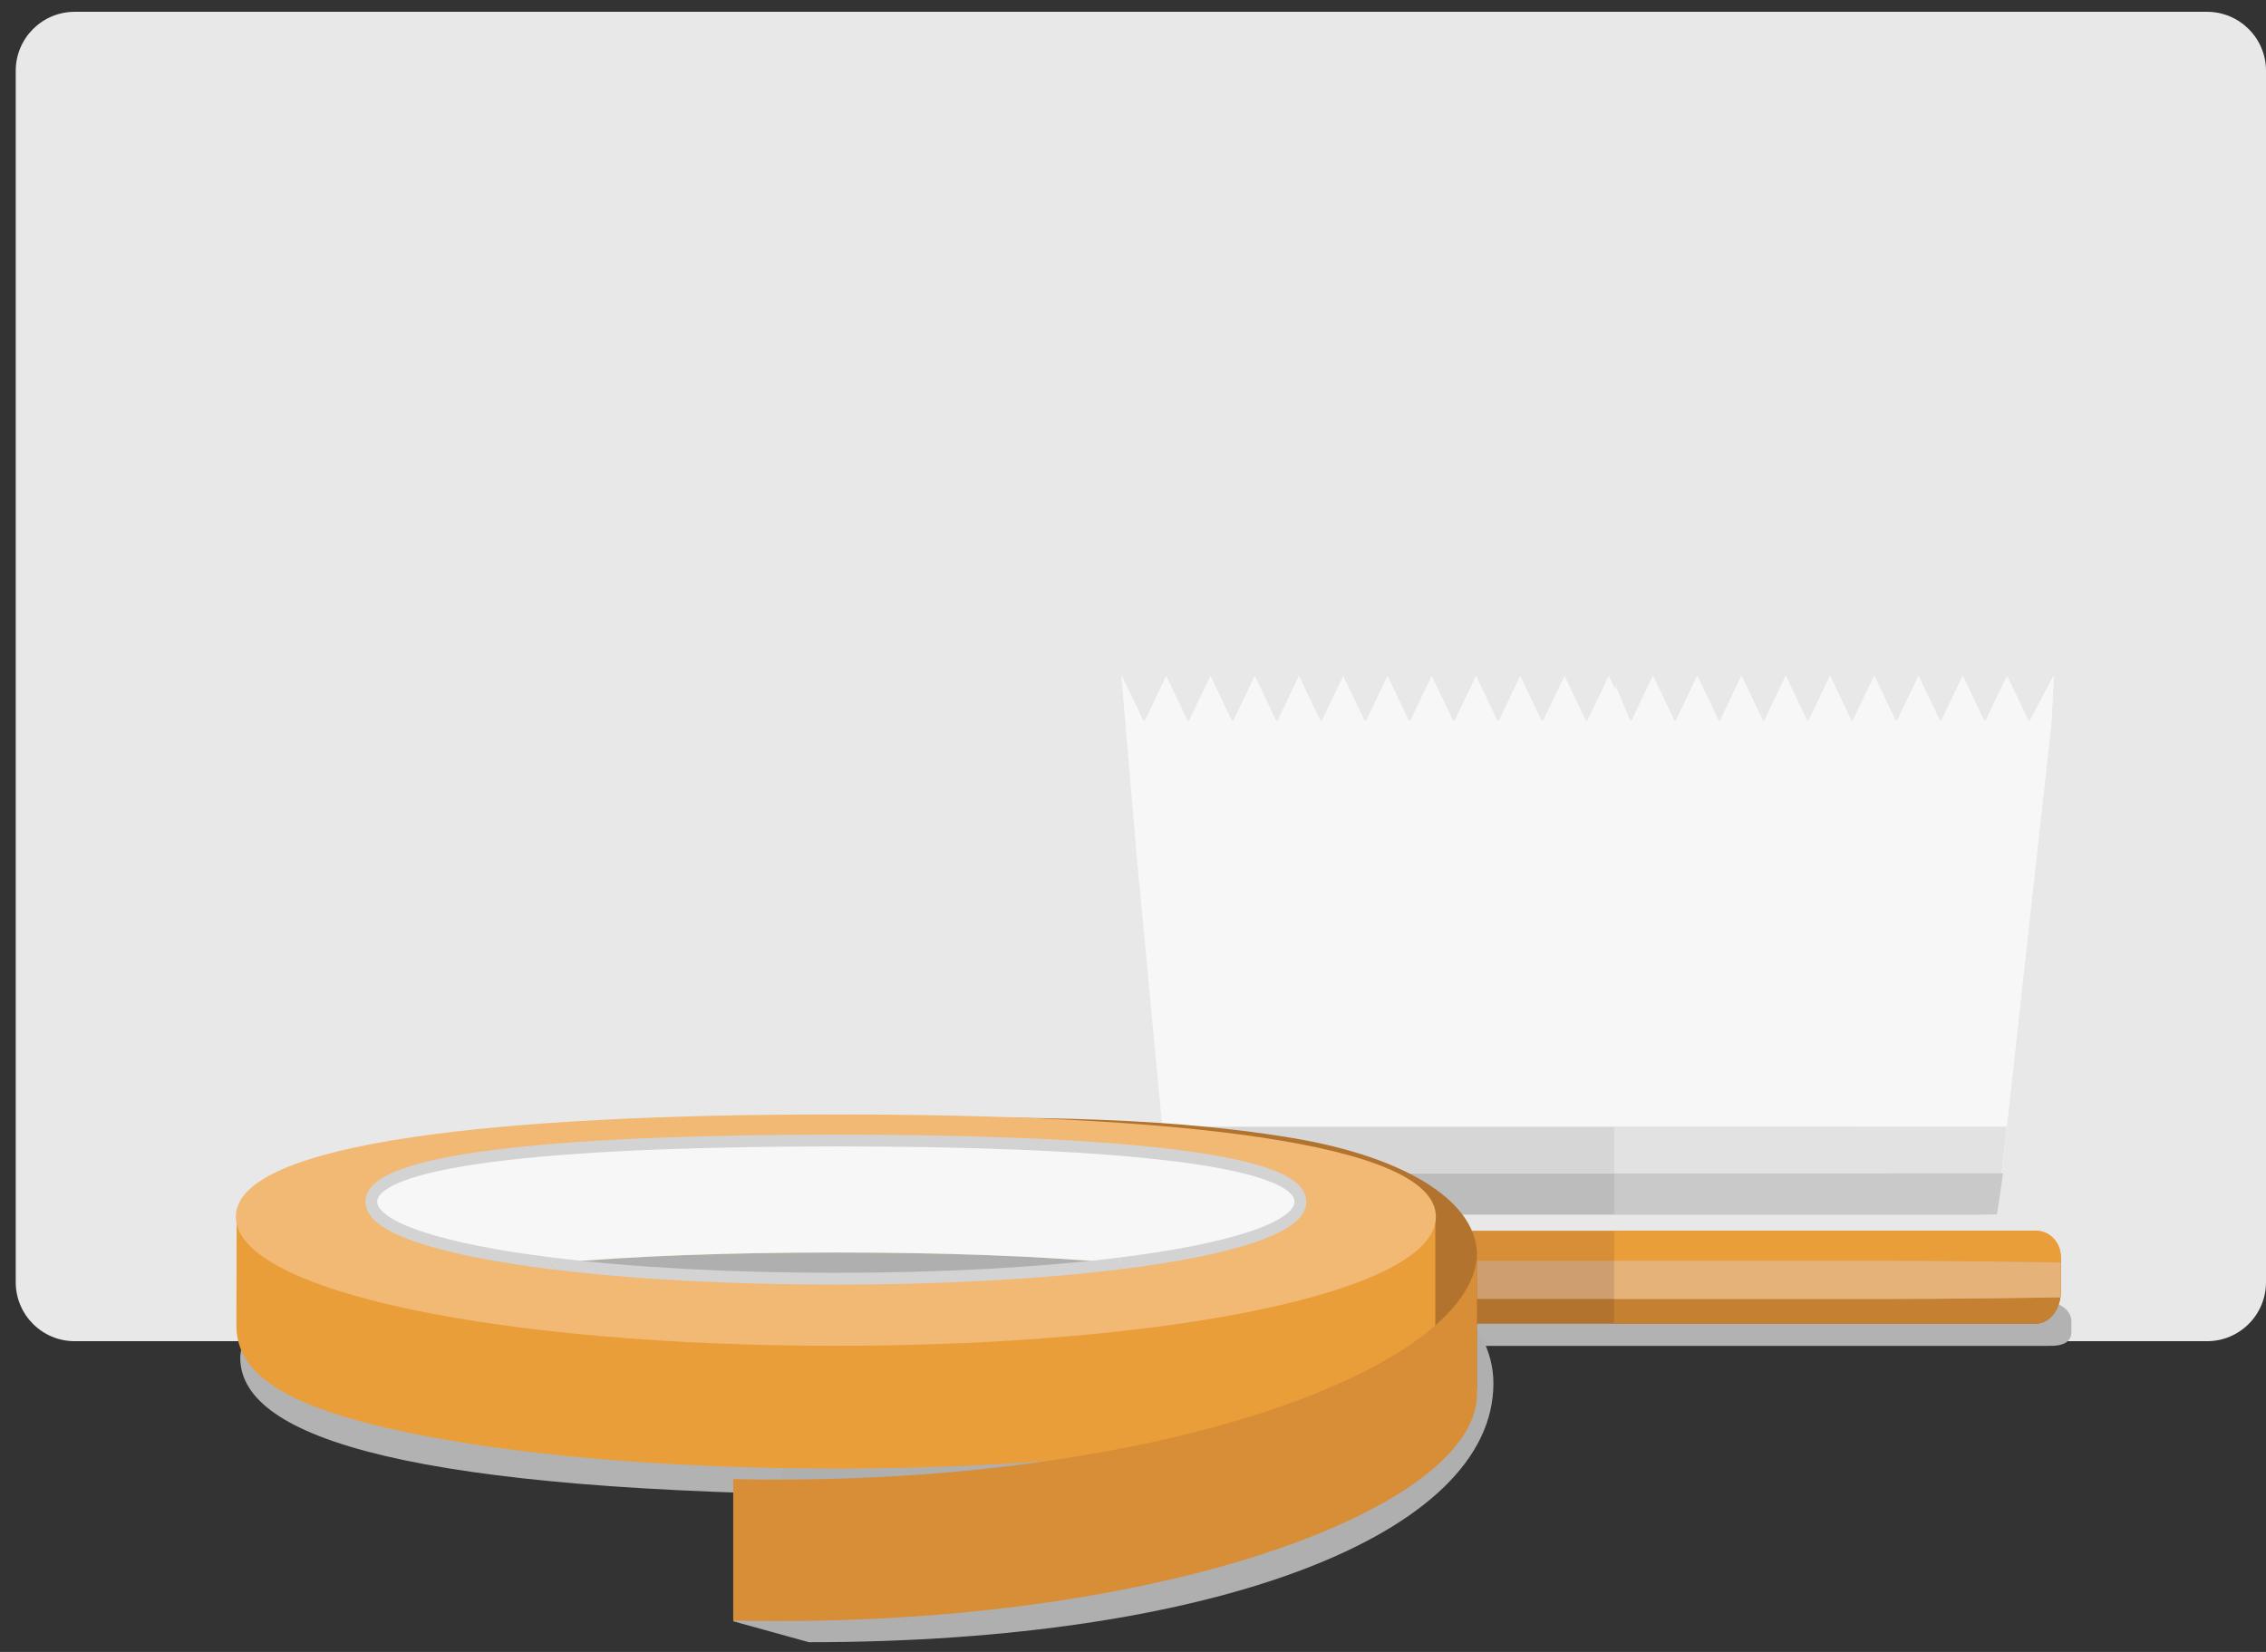 <?xml version="1.0" encoding="utf-8"?>
<!-- Generator: Adobe Illustrator 16.0.0, SVG Export Plug-In . SVG Version: 6.00 Build 0)  -->
<!DOCTYPE svg PUBLIC "-//W3C//DTD SVG 1.1//EN" "http://www.w3.org/Graphics/SVG/1.1/DTD/svg11.dtd">
<svg version="1.1" id="Layer_1" xmlns="http://www.w3.org/2000/svg" xmlns:xlink="http://www.w3.org/1999/xlink" x="0px" y="0px"
	 width="192px" height="140px" viewBox="0 0 192 140" enable-background="new 0 0 192 140" xml:space="preserve">
<rect x="0" y="0" width="192" height="140" fill="#333333" stroke="none"/>
<path fill="#E8E8E8" d="M192,108.666c0,2.762-2.238,5-5,5H6.333c-2.762,0-5-2.238-5-5V6c0-2.762,2.238-5,5-5H187
	c2.762,0,5,2.238,5,5V108.666z"/>
<g>
	<path fill="#B2B2B2" d="M125.523,114.839c0,6.908-18.588,12.128-51.649,11.886c-38.665-0.279-53.517-4.735-53.517-11.647
		c0-6.904,24.702-12.744,53.33-12.744C102.314,102.334,125.523,107.933,125.523,114.839z"/>
	<path fill="#B2B2B2" d="M175.512,112.859c0,0.9-0.701,1.25-2.09,1.202H98.605c-1.153,0.864-2.09,0.134-2.09-0.769v-1.308
		c0-0.901,0.937-1.635,2.09-1.635h74.815c1.154,0,2.091,0.731,2.091,1.635V112.859L175.512,112.859z"/>
	<path fill="#AFAFAF" d="M74.86,99.153c29.251,0,51.679,6.966,51.679,18.09c0,12.826-23.721,21.933-58,21.933l-6.413-1.776
		L74.86,99.153z"/>
	<g>
		<polygon fill="#F7F7F7" points="173.816,61.26 174.003,57.634 174.003,57.268 172,61.056 171.859,61.056 170.057,57.268 
			168.251,61.056 168.109,61.056 166.307,57.268 164.501,61.056 164.361,61.056 162.557,57.268 160.752,61.056 160.609,61.056 
			158.809,57.268 157.003,61.056 156.861,61.056 155.059,57.268 153.253,61.056 153.111,61.056 151.309,57.268 149.504,61.056 
			149.363,61.056 147.559,57.268 145.754,61.056 145.613,61.056 143.809,57.268 142.005,61.056 141.863,61.056 140.059,57.268 
			138.256,61.056 138.113,61.056 136.311,57.268 134.506,61.056 134.365,61.056 132.561,57.268 130.757,61.056 130.615,61.056 
			128.811,57.268 127.007,61.056 126.867,61.056 125.063,57.268 123.257,61.056 123.117,61.056 121.311,57.268 119.507,61.056 
			119.368,61.056 117.563,57.268 115.758,61.056 115.618,61.056 113.813,57.268 112.009,61.056 111.868,61.056 110.064,57.268 
			108.259,61.056 108.119,61.056 106.314,57.268 104.509,61.056 104.369,61.056 102.564,57.268 100.76,61.056 100.62,61.056 
			98.816,57.268 97.012,61.056 96.87,61.056 95.065,57.268 95.013,57.34 96.256,71.858 96.245,71.858 99.186,102.941 
			169.212,102.941 		"/>
		<path fill="#B2732F" d="M174.613,109.462c0,1.502-0.951,2.721-2.127,2.721H96.385c-1.175,0-2.127-1.219-2.127-2.721v-2.18
			c0-1.502,0.952-2.723,2.127-2.723h76.104c1.175,0,2.125,1.221,2.125,2.723V109.462L174.613,109.462z"/>
		<path fill="#D88E36" d="M172.486,104.303H96.385c-1.175,0-2.127,0.991-2.127,2.211v0.434c0,1.223,0.952,2.214,2.127,2.214h76.104
			c1.175,0,2.125-0.993,2.125-2.214v-0.434C174.613,105.294,173.662,104.303,172.486,104.303z"/>
		<ellipse fill="#404C61" cx="168.367" cy="108.536" rx="1.281" ry="1.437"/>
		<polygon fill="#BCBCBC" points="99.055,99.432 99.178,102.941 167.896,102.941 168.02,99.432 		"/>
		<polygon fill="#D6D6D6" points="99.049,99.432 169.124,99.432 169.266,95.487 98.907,95.487 		"/>
		<path fill="#C48131" d="M172.486,104.56h-35.723v7.623h35.723c1.176,0,2.127-1.219,2.127-2.721v-2.18
			C174.613,105.777,173.662,104.56,172.486,104.56z"/>
		<polygon fill="#F7F7F7" points="174.003,57.634 174.003,57.268 172,61.056 171.859,61.056 170.057,57.268 168.251,61.056 
			168.109,61.056 166.307,57.268 164.501,61.056 164.361,61.056 162.557,57.268 160.752,61.056 160.609,61.056 158.809,57.268 
			157.003,61.056 156.861,61.056 155.059,57.268 153.253,61.056 153.111,61.056 151.309,57.268 149.504,61.056 149.363,61.056 
			147.559,57.268 145.754,61.056 145.613,61.056 143.809,57.268 142.005,61.056 141.863,61.056 140.059,57.268 138.256,61.056 
			138.113,61.056 136.87,58.032 136.87,102.941 169.212,102.941 173.816,61.26 		"/>
		<g>
			<path fill="#EA9E39" d="M172.486,104.303h-35.723v4.858h35.723c1.176,0,2.127-0.993,2.127-2.214v-0.434
				C174.613,105.294,173.662,104.303,172.486,104.303z"/>
		</g>
		<path fill="#CE9E6F" d="M94.288,106.847c-0.018,0.144-0.03,0.287-0.03,0.436v2.18c0,0.214,0.022,0.424,0.059,0.624h63.977
			c0.715,0,8.155,0.005,16.283-0.136c0.024-0.157,0.036-0.322,0.036-0.488v-2.18c0-0.098-0.006-0.192-0.012-0.286
			c-8.154-0.139-15.623-0.149-16.309-0.149H94.288z"/>
		<path fill="#E5B27A" d="M174.602,106.996c-8.154-0.139-15.623-0.149-16.309-0.149h-21.527v3.239h21.527
			c0.715,0,8.154,0.005,16.283-0.136c0.023-0.157,0.037-0.322,0.037-0.488v-2.18C174.613,107.185,174.607,107.09,174.602,106.996z"
			/>
		<polygon fill="#E2E2E2" points="170.033,95.485 136.766,95.473 136.766,99.418 169.598,99.432 		"/>
		<polygon fill="#C9C9C9" points="169.723,99.432 136.766,99.432 136.766,102.941 169.211,102.941 		"/>
	</g>
	<path fill="#B2732F" d="M69.702,106.535c15.778,0,30.153-0.514,40.31,1.861c9.553,2.237,15.373,5.568,15.127,10.077l0.004-11.83
		c0.252-4.604-5.732-8.559-15.742-10.215c-11.975-1.981-24.23-1.723-39.693-1.723L69.702,106.535z"/>
	<path fill="#EA9E39" d="M115.279,102.441c-1.448,0.858-4.977,2.363-13.141,3.715c-8.63,1.428-19.751,2.217-31.316,2.217
		c-11.563,0-22.684-0.789-31.316-2.217c-8.168-1.352-10.996-2.25-12.442-3.108c-1.662-1.151-3.921-0.027-7.013-0.057l-0.02,9.205
		h0.006c-0.001,0.053-0.006,0.103-0.006,0.155c0,4.448,4.9,7.265,16.382,9.422c9.215,1.732,21.436,2.686,34.41,2.686
		c12.974,0,25.193-0.953,34.41-2.686c11.481-2.157,16.382-4.974,16.382-9.422c0-0.052-0.005-0.104-0.005-0.155h0.005v-9.092
		C121.615,103.104,115.868,101.321,115.279,102.441z"/>
	<g>
		<ellipse fill="#FFFFFF" cx="71.05" cy="101.236" rx="42.999" ry="6.789"/>
	</g>
	<path fill="#F1B974" d="M121.663,103.12c0,6.396-22.761,10.935-50.839,10.935c-28.079,0-50.84-4.539-50.84-10.935
		s22.762-8.673,50.84-8.673S121.663,96.725,121.663,103.12z"/>
	<path fill="#AFAFAF" d="M46.742,107.071c6.657,0.826,15.01,1.3,24.082,1.3c9.072,0,17.426-0.474,24.082-1.3
		c-6.656-0.624-15.01-0.922-24.082-0.922C61.752,106.149,53.399,106.447,46.742,107.071z"/>
	<path fill="#F7F7F7" d="M46.742,107.071c6.657-0.624,15.01-0.922,24.082-0.922c9.072,0,17.426,0.298,24.082,0.922
		c9.294-1.155,15.278-3.007,15.278-5.231c0-3.821-17.623-5.181-39.359-5.181c-21.738,0-39.361,1.359-39.361,5.181
		C31.463,104.066,37.448,105.916,46.742,107.071z"/>
	<path fill="#D88E36" d="M125.143,106.436c-0.526,9.6-27.433,19.679-63.016,18.917v11.991c35.583,0.762,62.488-9.317,63.016-18.918
		V106.436z"/>
	<path fill="none" stroke="#D3D3D3" stroke-miterlimit="10" d="M94.906,107.071c9.294-1.155,15.278-3.007,15.278-5.231
		c0-3.821-17.623-5.181-39.359-5.181c-21.738,0-39.361,1.359-39.361,5.181c0,2.225,5.985,4.076,15.279,5.231"/>
	<path fill="none" stroke="#D3D3D3" stroke-miterlimit="10" d="M46.742,107.071c6.657,0.826,15.01,1.3,24.082,1.3
		c9.072,0,17.426-0.474,24.082-1.3"/>
</g>
</svg>

